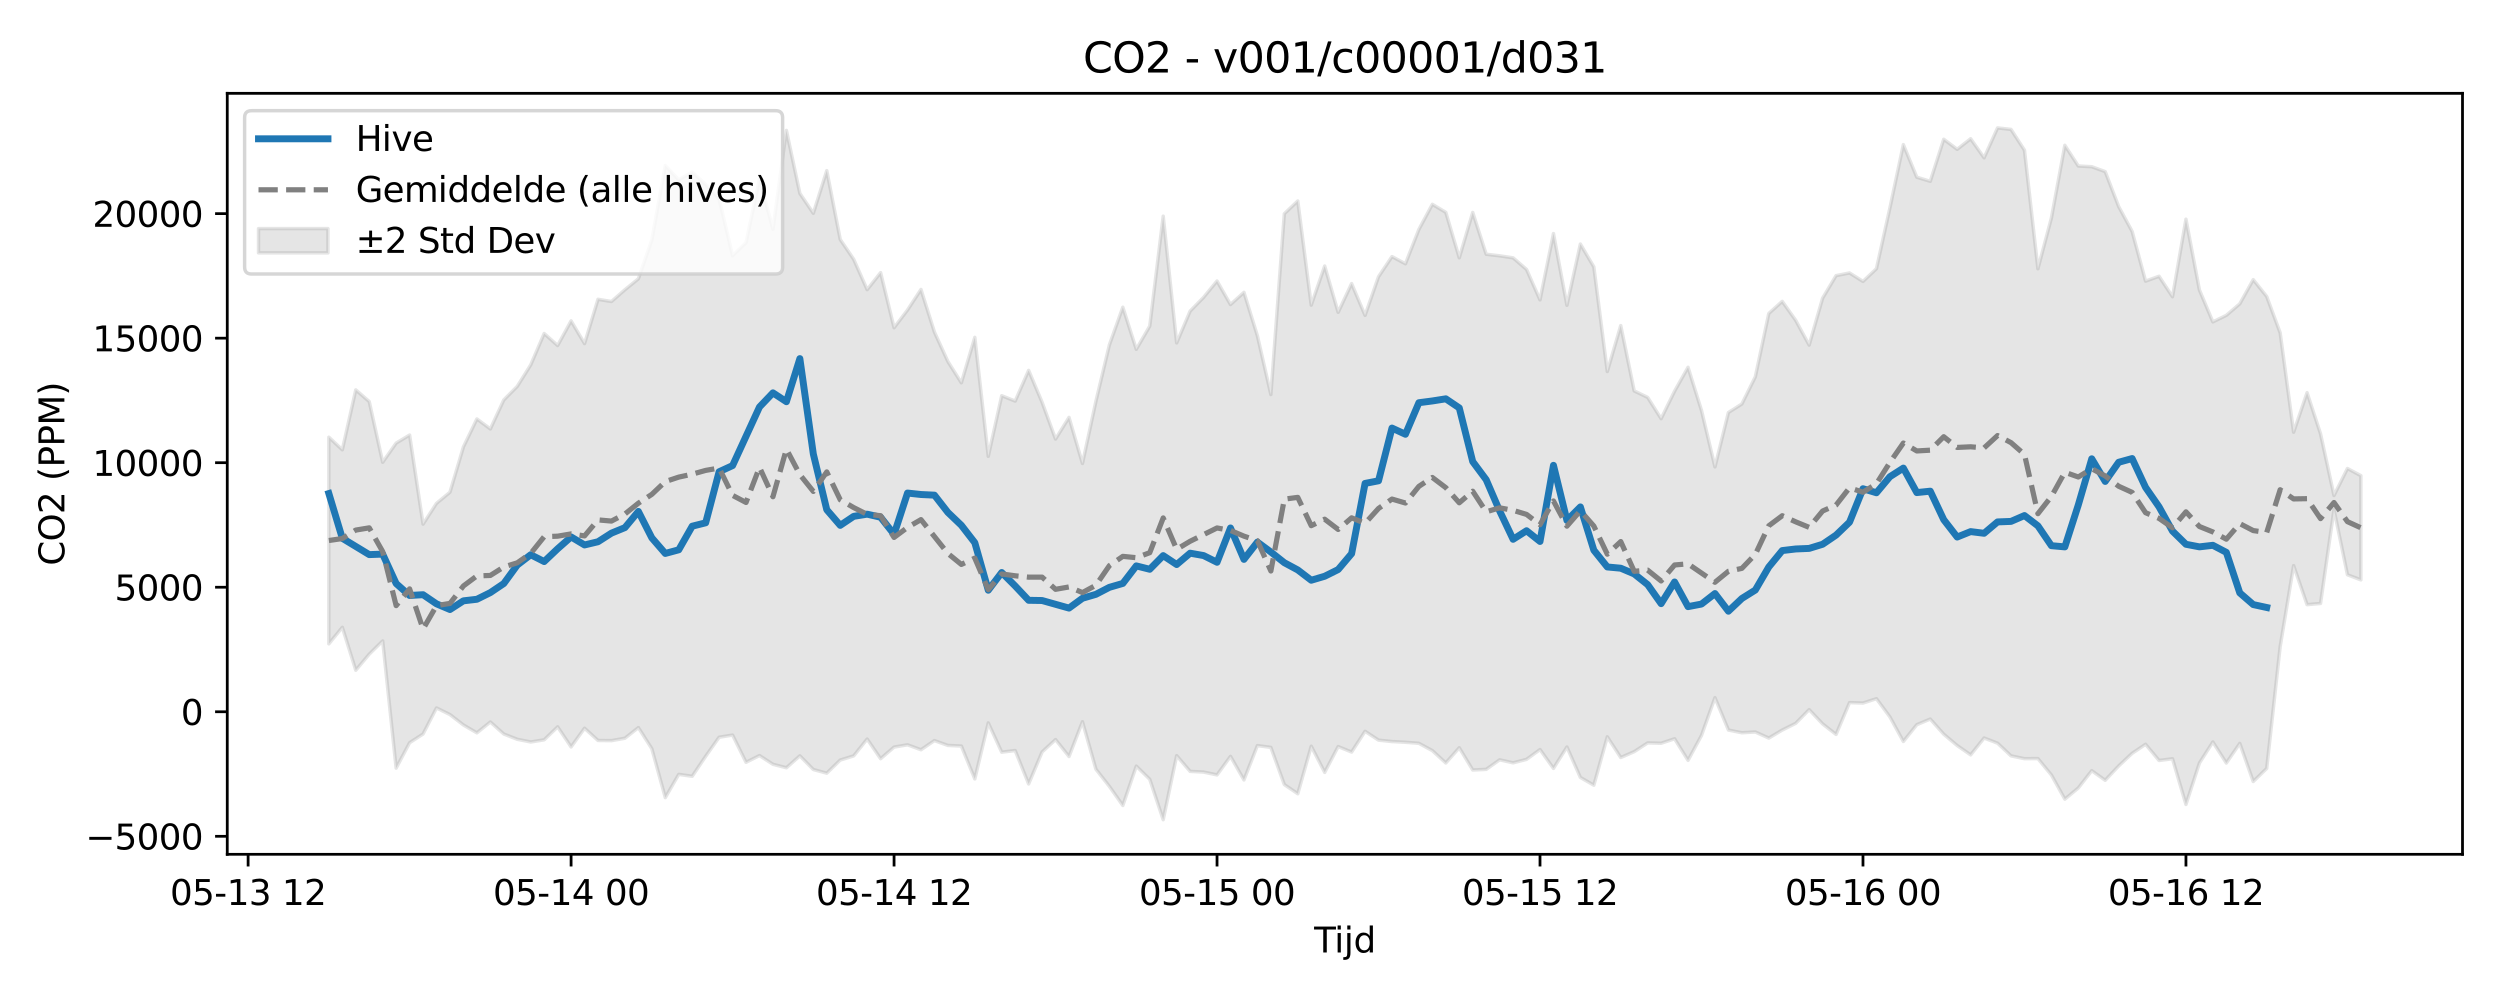 <?xml version="1.0" encoding="utf-8" standalone="no"?>
<!DOCTYPE svg PUBLIC "-//W3C//DTD SVG 1.1//EN"
  "http://www.w3.org/Graphics/SVG/1.1/DTD/svg11.dtd">
<svg xmlns:xlink="http://www.w3.org/1999/xlink" width="720pt" height="288pt" viewBox="0 0 720 288" xmlns="http://www.w3.org/2000/svg" version="1.1">
 <defs>
  <style type="text/css">*{stroke-linejoin: round; stroke-linecap: butt}</style>
 </defs>
 <g id="figure_1">
  <g id="patch_1">
   <path d="M 0 288 
L 720 288 
L 720 0 
L 0 0 
z
" style="fill: #ffffff"/>
  </g>
  <g id="axes_1">
   <g id="patch_2">
    <path d="M 65.45 246.04 
L 709.2 246.04 
L 709.2 26.88 
L 65.45 26.88 
z
" style="fill: #ffffff"/>
   </g>
   <g id="FillBetweenPolyCollection_1">
    <defs>
     <path id="m8aac2f86bb" d="M 94.711 -162.09 
L 94.711 -102.574 
L 98.587 -107.334 
L 102.463 -94.964 
L 106.338 -99.602 
L 110.214 -103.414 
L 114.09 -66.781 
L 117.965 -74.093 
L 121.841 -76.608 
L 125.717 -84.115 
L 129.592 -82.2 
L 133.468 -79.205 
L 137.344 -76.936 
L 141.219 -80.07 
L 145.095 -76.602 
L 148.971 -75.081 
L 152.847 -74.31 
L 156.722 -74.932 
L 160.598 -78.669 
L 164.474 -72.883 
L 168.349 -78.271 
L 172.225 -74.74 
L 176.101 -74.696 
L 179.976 -75.38 
L 183.852 -78.455 
L 187.728 -72.366 
L 191.603 -58.282 
L 195.479 -64.98 
L 199.355 -64.428 
L 203.23 -70.179 
L 207.106 -75.676 
L 210.982 -76.299 
L 214.857 -68.459 
L 218.733 -70.396 
L 222.609 -67.886 
L 226.484 -66.885 
L 230.36 -70.323 
L 234.236 -66.376 
L 238.111 -65.325 
L 241.987 -69.101 
L 245.863 -70.3 
L 249.738 -75.153 
L 253.614 -69.49 
L 257.49 -72.833 
L 261.365 -73.496 
L 265.241 -72.071 
L 269.117 -74.712 
L 272.993 -73.316 
L 276.868 -73.139 
L 280.744 -63.67 
L 284.62 -79.808 
L 288.495 -71.37 
L 292.371 -71.847 
L 296.247 -62.222 
L 300.122 -71.43 
L 303.998 -75.004 
L 307.874 -70.126 
L 311.749 -80.148 
L 315.625 -66.465 
L 319.501 -61.518 
L 323.376 -56.016 
L 327.252 -67.358 
L 331.128 -63.566 
L 335.003 -51.922 
L 338.879 -70.375 
L 342.755 -65.839 
L 346.63 -65.643 
L 350.506 -64.826 
L 354.382 -70.174 
L 358.257 -63.376 
L 362.133 -73.263 
L 366.009 -72.746 
L 369.884 -62.05 
L 373.76 -59.396 
L 377.636 -73.09 
L 381.511 -65.553 
L 385.387 -72.99 
L 389.263 -71.408 
L 393.139 -77.386 
L 397.014 -74.839 
L 400.89 -74.431 
L 404.766 -74.228 
L 408.641 -73.925 
L 412.517 -71.822 
L 416.393 -68.265 
L 420.268 -72.653 
L 424.144 -66.238 
L 428.02 -66.418 
L 431.895 -69.169 
L 435.771 -68.306 
L 439.647 -69.302 
L 443.522 -72.132 
L 447.398 -66.703 
L 451.274 -72.861 
L 455.149 -64.097 
L 459.025 -61.862 
L 462.901 -75.792 
L 466.776 -69.828 
L 470.652 -71.517 
L 474.528 -74.045 
L 478.403 -73.94 
L 482.279 -75.235 
L 486.155 -69.012 
L 490.03 -76.202 
L 493.906 -87.072 
L 497.782 -77.752 
L 501.657 -76.963 
L 505.533 -77.187 
L 509.409 -75.434 
L 513.285 -77.743 
L 517.16 -79.683 
L 521.036 -83.624 
L 524.912 -79.524 
L 528.787 -76.484 
L 532.663 -85.646 
L 536.539 -85.521 
L 540.414 -86.777 
L 544.29 -81.529 
L 548.166 -74.449 
L 552.041 -79.289 
L 555.917 -80.915 
L 559.793 -76.555 
L 563.668 -73.286 
L 567.544 -70.595 
L 571.42 -75.454 
L 575.295 -73.965 
L 579.171 -70.311 
L 583.047 -69.505 
L 586.922 -69.524 
L 590.798 -64.808 
L 594.674 -57.842 
L 598.549 -61.063 
L 602.425 -66.044 
L 606.301 -63.276 
L 610.176 -67.404 
L 614.052 -71.04 
L 617.928 -73.646 
L 621.803 -68.979 
L 625.679 -69.474 
L 629.555 -56.308 
L 633.431 -68.233 
L 637.306 -74.312 
L 641.182 -68.246 
L 645.058 -73.902 
L 648.933 -62.924 
L 652.809 -66.686 
L 656.685 -101.753 
L 660.56 -125.109 
L 664.436 -113.856 
L 668.312 -114.206 
L 672.187 -141.243 
L 676.063 -122.466 
L 679.939 -120.991 
L 679.939 -150.998 
L 679.939 -150.998 
L 676.063 -153.074 
L 672.187 -145.294 
L 668.312 -163.074 
L 664.436 -174.911 
L 660.56 -163.513 
L 656.685 -192.16 
L 652.809 -202.616 
L 648.933 -207.461 
L 645.058 -200.502 
L 641.182 -197.186 
L 637.306 -195.291 
L 633.431 -204.503 
L 629.555 -224.881 
L 625.679 -202.535 
L 621.803 -208.434 
L 617.928 -207.035 
L 614.052 -221.353 
L 610.176 -228.522 
L 606.301 -238.578 
L 602.425 -239.986 
L 598.549 -240.192 
L 594.674 -246.159 
L 590.798 -225.201 
L 586.922 -210.596 
L 583.047 -244.747 
L 579.171 -250.734 
L 575.295 -251.158 
L 571.42 -242.551 
L 567.544 -248.047 
L 563.668 -244.994 
L 559.793 -247.901 
L 555.917 -235.784 
L 552.041 -236.961 
L 548.166 -246.359 
L 544.29 -228.104 
L 540.414 -210.613 
L 536.539 -206.952 
L 532.663 -209.394 
L 528.787 -208.617 
L 524.912 -202.129 
L 521.036 -188.618 
L 517.16 -195.745 
L 513.285 -201.209 
L 509.409 -197.718 
L 505.533 -179.487 
L 501.657 -171.655 
L 497.782 -169.2 
L 493.906 -153.536 
L 490.03 -169.801 
L 486.155 -182.22 
L 482.279 -175.342 
L 478.403 -167.423 
L 474.528 -173.556 
L 470.652 -175.422 
L 466.776 -194.235 
L 462.901 -181.004 
L 459.025 -211.136 
L 455.149 -217.717 
L 451.274 -200.076 
L 447.398 -220.736 
L 443.522 -201.631 
L 439.647 -210.402 
L 435.771 -213.745 
L 431.895 -214.321 
L 428.02 -214.778 
L 424.144 -226.817 
L 420.268 -213.743 
L 416.393 -226.844 
L 412.517 -229.158 
L 408.641 -221.926 
L 404.766 -212.033 
L 400.89 -214.105 
L 397.014 -208.302 
L 393.139 -197.178 
L 389.263 -206.328 
L 385.387 -198.048 
L 381.511 -211.383 
L 377.636 -200.125 
L 373.76 -230.116 
L 369.884 -226.444 
L 366.009 -174.367 
L 362.133 -191.289 
L 358.257 -203.805 
L 354.382 -200.29 
L 350.506 -207.072 
L 346.63 -202.358 
L 342.755 -198.39 
L 338.879 -189.245 
L 335.003 -225.744 
L 331.128 -194.085 
L 327.252 -187.406 
L 323.376 -199.525 
L 319.501 -188.665 
L 315.625 -172.435 
L 311.749 -154.523 
L 307.874 -167.793 
L 303.998 -161.553 
L 300.122 -172.149 
L 296.247 -181.331 
L 292.371 -172.491 
L 288.495 -174.036 
L 284.62 -156.578 
L 280.744 -190.845 
L 276.868 -177.748 
L 272.993 -183.89 
L 269.117 -192.369 
L 265.241 -204.636 
L 261.365 -198.715 
L 257.49 -193.614 
L 253.614 -209.475 
L 249.738 -204.58 
L 245.863 -213.331 
L 241.987 -219.032 
L 238.111 -238.853 
L 234.236 -226.566 
L 230.36 -232.303 
L 226.484 -250.433 
L 222.609 -222.001 
L 218.733 -236.45 
L 214.857 -218.122 
L 210.982 -214.371 
L 207.106 -230.733 
L 203.23 -234.868 
L 199.355 -238.453 
L 195.479 -236.205 
L 191.603 -240.324 
L 187.728 -218.889 
L 183.852 -207.709 
L 179.976 -204.557 
L 176.101 -201.164 
L 172.225 -201.804 
L 168.349 -189.048 
L 164.474 -195.589 
L 160.598 -188.488 
L 156.722 -191.953 
L 152.847 -182.917 
L 148.971 -176.728 
L 145.095 -172.826 
L 141.219 -164.465 
L 137.344 -167.34 
L 133.468 -159.29 
L 129.592 -146.241 
L 125.717 -143.046 
L 121.841 -137.051 
L 117.965 -162.708 
L 114.09 -160.389 
L 110.214 -154.866 
L 106.338 -172.359 
L 102.463 -175.712 
L 98.587 -158.463 
L 94.711 -162.09 
z
" style="stroke: #808080; stroke-opacity: 0.2"/>
    </defs>
    <g clip-path="url(#pa43632b316)">
     <use xlink:href="#m8aac2f86bb" x="0" y="288" style="fill: #808080; fill-opacity: 0.2; stroke: #808080; stroke-opacity: 0.2"/>
    </g>
   </g>
   <g id="matplotlib.axis_1">
    <g id="xtick_1">
     <g id="line2d_1">
      <defs>
       <path id="m6507470a1f" d="M 0 0 
L 0 3.5 
" style="stroke: #000000; stroke-width: 0.8"/>
      </defs>
      <g>
       <use xlink:href="#m6507470a1f" x="71.457" y="246.04" style="stroke: #000000; stroke-width: 0.8"/>
      </g>
     </g>
     <g id="text_1">
      <!-- 05-13 12 -->
      <g transform="translate(48.977 260.638) scale(0.1 -0.1)">
       <defs>
        <path id="DejaVuSans-30" d="M 2034 4250 
Q 1547 4250 1301 3770 
Q 1056 3291 1056 2328 
Q 1056 1369 1301 889 
Q 1547 409 2034 409 
Q 2525 409 2770 889 
Q 3016 1369 3016 2328 
Q 3016 3291 2770 3770 
Q 2525 4250 2034 4250 
z
M 2034 4750 
Q 2819 4750 3233 4129 
Q 3647 3509 3647 2328 
Q 3647 1150 3233 529 
Q 2819 -91 2034 -91 
Q 1250 -91 836 529 
Q 422 1150 422 2328 
Q 422 3509 836 4129 
Q 1250 4750 2034 4750 
z
" transform="scale(0.016)"/>
        <path id="DejaVuSans-35" d="M 691 4666 
L 3169 4666 
L 3169 4134 
L 1269 4134 
L 1269 2991 
Q 1406 3038 1543 3061 
Q 1681 3084 1819 3084 
Q 2600 3084 3056 2656 
Q 3513 2228 3513 1497 
Q 3513 744 3044 326 
Q 2575 -91 1722 -91 
Q 1428 -91 1123 -41 
Q 819 9 494 109 
L 494 744 
Q 775 591 1075 516 
Q 1375 441 1709 441 
Q 2250 441 2565 725 
Q 2881 1009 2881 1497 
Q 2881 1984 2565 2268 
Q 2250 2553 1709 2553 
Q 1456 2553 1204 2497 
Q 953 2441 691 2322 
L 691 4666 
z
" transform="scale(0.016)"/>
        <path id="DejaVuSans-2d" d="M 313 2009 
L 1997 2009 
L 1997 1497 
L 313 1497 
L 313 2009 
z
" transform="scale(0.016)"/>
        <path id="DejaVuSans-31" d="M 794 531 
L 1825 531 
L 1825 4091 
L 703 3866 
L 703 4441 
L 1819 4666 
L 2450 4666 
L 2450 531 
L 3481 531 
L 3481 0 
L 794 0 
L 794 531 
z
" transform="scale(0.016)"/>
        <path id="DejaVuSans-33" d="M 2597 2516 
Q 3050 2419 3304 2112 
Q 3559 1806 3559 1356 
Q 3559 666 3084 287 
Q 2609 -91 1734 -91 
Q 1441 -91 1130 -33 
Q 819 25 488 141 
L 488 750 
Q 750 597 1062 519 
Q 1375 441 1716 441 
Q 2309 441 2620 675 
Q 2931 909 2931 1356 
Q 2931 1769 2642 2001 
Q 2353 2234 1838 2234 
L 1294 2234 
L 1294 2753 
L 1863 2753 
Q 2328 2753 2575 2939 
Q 2822 3125 2822 3475 
Q 2822 3834 2567 4026 
Q 2313 4219 1838 4219 
Q 1578 4219 1281 4162 
Q 984 4106 628 3988 
L 628 4550 
Q 988 4650 1302 4700 
Q 1616 4750 1894 4750 
Q 2613 4750 3031 4423 
Q 3450 4097 3450 3541 
Q 3450 3153 3228 2886 
Q 3006 2619 2597 2516 
z
" transform="scale(0.016)"/>
        <path id="DejaVuSans-20" transform="scale(0.016)"/>
        <path id="DejaVuSans-32" d="M 1228 531 
L 3431 531 
L 3431 0 
L 469 0 
L 469 531 
Q 828 903 1448 1529 
Q 2069 2156 2228 2338 
Q 2531 2678 2651 2914 
Q 2772 3150 2772 3378 
Q 2772 3750 2511 3984 
Q 2250 4219 1831 4219 
Q 1534 4219 1204 4116 
Q 875 4013 500 3803 
L 500 4441 
Q 881 4594 1212 4672 
Q 1544 4750 1819 4750 
Q 2544 4750 2975 4387 
Q 3406 4025 3406 3419 
Q 3406 3131 3298 2873 
Q 3191 2616 2906 2266 
Q 2828 2175 2409 1742 
Q 1991 1309 1228 531 
z
" transform="scale(0.016)"/>
       </defs>
       <use xlink:href="#DejaVuSans-30"/>
       <use xlink:href="#DejaVuSans-35" transform="translate(63.623 0)"/>
       <use xlink:href="#DejaVuSans-2d" transform="translate(127.246 0)"/>
       <use xlink:href="#DejaVuSans-31" transform="translate(163.33 0)"/>
       <use xlink:href="#DejaVuSans-33" transform="translate(226.953 0)"/>
       <use xlink:href="#DejaVuSans-20" transform="translate(290.576 0)"/>
       <use xlink:href="#DejaVuSans-31" transform="translate(322.363 0)"/>
       <use xlink:href="#DejaVuSans-32" transform="translate(385.986 0)"/>
      </g>
     </g>
    </g>
    <g id="xtick_2">
     <g id="line2d_2">
      <g>
       <use xlink:href="#m6507470a1f" x="164.474" y="246.04" style="stroke: #000000; stroke-width: 0.8"/>
      </g>
     </g>
     <g id="text_2">
      <!-- 05-14 00 -->
      <g transform="translate(141.993 260.638) scale(0.1 -0.1)">
       <defs>
        <path id="DejaVuSans-34" d="M 2419 4116 
L 825 1625 
L 2419 1625 
L 2419 4116 
z
M 2253 4666 
L 3047 4666 
L 3047 1625 
L 3713 1625 
L 3713 1100 
L 3047 1100 
L 3047 0 
L 2419 0 
L 2419 1100 
L 313 1100 
L 313 1709 
L 2253 4666 
z
" transform="scale(0.016)"/>
       </defs>
       <use xlink:href="#DejaVuSans-30"/>
       <use xlink:href="#DejaVuSans-35" transform="translate(63.623 0)"/>
       <use xlink:href="#DejaVuSans-2d" transform="translate(127.246 0)"/>
       <use xlink:href="#DejaVuSans-31" transform="translate(163.33 0)"/>
       <use xlink:href="#DejaVuSans-34" transform="translate(226.953 0)"/>
       <use xlink:href="#DejaVuSans-20" transform="translate(290.576 0)"/>
       <use xlink:href="#DejaVuSans-30" transform="translate(322.363 0)"/>
       <use xlink:href="#DejaVuSans-30" transform="translate(385.986 0)"/>
      </g>
     </g>
    </g>
    <g id="xtick_3">
     <g id="line2d_3">
      <g>
       <use xlink:href="#m6507470a1f" x="257.49" y="246.04" style="stroke: #000000; stroke-width: 0.8"/>
      </g>
     </g>
     <g id="text_3">
      <!-- 05-14 12 -->
      <g transform="translate(235.009 260.638) scale(0.1 -0.1)">
       <use xlink:href="#DejaVuSans-30"/>
       <use xlink:href="#DejaVuSans-35" transform="translate(63.623 0)"/>
       <use xlink:href="#DejaVuSans-2d" transform="translate(127.246 0)"/>
       <use xlink:href="#DejaVuSans-31" transform="translate(163.33 0)"/>
       <use xlink:href="#DejaVuSans-34" transform="translate(226.953 0)"/>
       <use xlink:href="#DejaVuSans-20" transform="translate(290.576 0)"/>
       <use xlink:href="#DejaVuSans-31" transform="translate(322.363 0)"/>
       <use xlink:href="#DejaVuSans-32" transform="translate(385.986 0)"/>
      </g>
     </g>
    </g>
    <g id="xtick_4">
     <g id="line2d_4">
      <g>
       <use xlink:href="#m6507470a1f" x="350.506" y="246.04" style="stroke: #000000; stroke-width: 0.8"/>
      </g>
     </g>
     <g id="text_4">
      <!-- 05-15 00 -->
      <g transform="translate(328.026 260.638) scale(0.1 -0.1)">
       <use xlink:href="#DejaVuSans-30"/>
       <use xlink:href="#DejaVuSans-35" transform="translate(63.623 0)"/>
       <use xlink:href="#DejaVuSans-2d" transform="translate(127.246 0)"/>
       <use xlink:href="#DejaVuSans-31" transform="translate(163.33 0)"/>
       <use xlink:href="#DejaVuSans-35" transform="translate(226.953 0)"/>
       <use xlink:href="#DejaVuSans-20" transform="translate(290.576 0)"/>
       <use xlink:href="#DejaVuSans-30" transform="translate(322.363 0)"/>
       <use xlink:href="#DejaVuSans-30" transform="translate(385.986 0)"/>
      </g>
     </g>
    </g>
    <g id="xtick_5">
     <g id="line2d_5">
      <g>
       <use xlink:href="#m6507470a1f" x="443.522" y="246.04" style="stroke: #000000; stroke-width: 0.8"/>
      </g>
     </g>
     <g id="text_5">
      <!-- 05-15 12 -->
      <g transform="translate(421.042 260.638) scale(0.1 -0.1)">
       <use xlink:href="#DejaVuSans-30"/>
       <use xlink:href="#DejaVuSans-35" transform="translate(63.623 0)"/>
       <use xlink:href="#DejaVuSans-2d" transform="translate(127.246 0)"/>
       <use xlink:href="#DejaVuSans-31" transform="translate(163.33 0)"/>
       <use xlink:href="#DejaVuSans-35" transform="translate(226.953 0)"/>
       <use xlink:href="#DejaVuSans-20" transform="translate(290.576 0)"/>
       <use xlink:href="#DejaVuSans-31" transform="translate(322.363 0)"/>
       <use xlink:href="#DejaVuSans-32" transform="translate(385.986 0)"/>
      </g>
     </g>
    </g>
    <g id="xtick_6">
     <g id="line2d_6">
      <g>
       <use xlink:href="#m6507470a1f" x="536.539" y="246.04" style="stroke: #000000; stroke-width: 0.8"/>
      </g>
     </g>
     <g id="text_6">
      <!-- 05-16 00 -->
      <g transform="translate(514.058 260.638) scale(0.1 -0.1)">
       <defs>
        <path id="DejaVuSans-36" d="M 2113 2584 
Q 1688 2584 1439 2293 
Q 1191 2003 1191 1497 
Q 1191 994 1439 701 
Q 1688 409 2113 409 
Q 2538 409 2786 701 
Q 3034 994 3034 1497 
Q 3034 2003 2786 2293 
Q 2538 2584 2113 2584 
z
M 3366 4563 
L 3366 3988 
Q 3128 4100 2886 4159 
Q 2644 4219 2406 4219 
Q 1781 4219 1451 3797 
Q 1122 3375 1075 2522 
Q 1259 2794 1537 2939 
Q 1816 3084 2150 3084 
Q 2853 3084 3261 2657 
Q 3669 2231 3669 1497 
Q 3669 778 3244 343 
Q 2819 -91 2113 -91 
Q 1303 -91 875 529 
Q 447 1150 447 2328 
Q 447 3434 972 4092 
Q 1497 4750 2381 4750 
Q 2619 4750 2861 4703 
Q 3103 4656 3366 4563 
z
" transform="scale(0.016)"/>
       </defs>
       <use xlink:href="#DejaVuSans-30"/>
       <use xlink:href="#DejaVuSans-35" transform="translate(63.623 0)"/>
       <use xlink:href="#DejaVuSans-2d" transform="translate(127.246 0)"/>
       <use xlink:href="#DejaVuSans-31" transform="translate(163.33 0)"/>
       <use xlink:href="#DejaVuSans-36" transform="translate(226.953 0)"/>
       <use xlink:href="#DejaVuSans-20" transform="translate(290.576 0)"/>
       <use xlink:href="#DejaVuSans-30" transform="translate(322.363 0)"/>
       <use xlink:href="#DejaVuSans-30" transform="translate(385.986 0)"/>
      </g>
     </g>
    </g>
    <g id="xtick_7">
     <g id="line2d_7">
      <g>
       <use xlink:href="#m6507470a1f" x="629.555" y="246.04" style="stroke: #000000; stroke-width: 0.8"/>
      </g>
     </g>
     <g id="text_7">
      <!-- 05-16 12 -->
      <g transform="translate(607.074 260.638) scale(0.1 -0.1)">
       <use xlink:href="#DejaVuSans-30"/>
       <use xlink:href="#DejaVuSans-35" transform="translate(63.623 0)"/>
       <use xlink:href="#DejaVuSans-2d" transform="translate(127.246 0)"/>
       <use xlink:href="#DejaVuSans-31" transform="translate(163.33 0)"/>
       <use xlink:href="#DejaVuSans-36" transform="translate(226.953 0)"/>
       <use xlink:href="#DejaVuSans-20" transform="translate(290.576 0)"/>
       <use xlink:href="#DejaVuSans-31" transform="translate(322.363 0)"/>
       <use xlink:href="#DejaVuSans-32" transform="translate(385.986 0)"/>
      </g>
     </g>
    </g>
    <g id="text_8">
     <!-- Tijd -->
     <g transform="translate(378.475 274.317) scale(0.1 -0.1)">
      <defs>
       <path id="DejaVuSans-54" d="M -19 4666 
L 3928 4666 
L 3928 4134 
L 2272 4134 
L 2272 0 
L 1638 0 
L 1638 4134 
L -19 4134 
L -19 4666 
z
" transform="scale(0.016)"/>
       <path id="DejaVuSans-69" d="M 603 3500 
L 1178 3500 
L 1178 0 
L 603 0 
L 603 3500 
z
M 603 4863 
L 1178 4863 
L 1178 4134 
L 603 4134 
L 603 4863 
z
" transform="scale(0.016)"/>
       <path id="DejaVuSans-6a" d="M 603 3500 
L 1178 3500 
L 1178 -63 
Q 1178 -731 923 -1031 
Q 669 -1331 103 -1331 
L -116 -1331 
L -116 -844 
L 38 -844 
Q 366 -844 484 -692 
Q 603 -541 603 -63 
L 603 3500 
z
M 603 4863 
L 1178 4863 
L 1178 4134 
L 603 4134 
L 603 4863 
z
" transform="scale(0.016)"/>
       <path id="DejaVuSans-64" d="M 2906 2969 
L 2906 4863 
L 3481 4863 
L 3481 0 
L 2906 0 
L 2906 525 
Q 2725 213 2448 61 
Q 2172 -91 1784 -91 
Q 1150 -91 751 415 
Q 353 922 353 1747 
Q 353 2572 751 3078 
Q 1150 3584 1784 3584 
Q 2172 3584 2448 3432 
Q 2725 3281 2906 2969 
z
M 947 1747 
Q 947 1113 1208 752 
Q 1469 391 1925 391 
Q 2381 391 2643 752 
Q 2906 1113 2906 1747 
Q 2906 2381 2643 2742 
Q 2381 3103 1925 3103 
Q 1469 3103 1208 2742 
Q 947 2381 947 1747 
z
" transform="scale(0.016)"/>
      </defs>
      <use xlink:href="#DejaVuSans-54"/>
      <use xlink:href="#DejaVuSans-69" transform="translate(57.959 0)"/>
      <use xlink:href="#DejaVuSans-6a" transform="translate(85.742 0)"/>
      <use xlink:href="#DejaVuSans-64" transform="translate(113.525 0)"/>
     </g>
    </g>
   </g>
   <g id="matplotlib.axis_2">
    <g id="ytick_1">
     <g id="line2d_8">
      <defs>
       <path id="m711f22e65f" d="M 0 0 
L -3.5 0 
" style="stroke: #000000; stroke-width: 0.8"/>
      </defs>
      <g>
       <use xlink:href="#m711f22e65f" x="65.45" y="240.855" style="stroke: #000000; stroke-width: 0.8"/>
      </g>
     </g>
     <g id="text_9">
      <!-- −5000 -->
      <g transform="translate(24.62 244.654) scale(0.1 -0.1)">
       <defs>
        <path id="DejaVuSans-2212" d="M 678 2272 
L 4684 2272 
L 4684 1741 
L 678 1741 
L 678 2272 
z
" transform="scale(0.016)"/>
       </defs>
       <use xlink:href="#DejaVuSans-2212"/>
       <use xlink:href="#DejaVuSans-35" transform="translate(83.789 0)"/>
       <use xlink:href="#DejaVuSans-30" transform="translate(147.412 0)"/>
       <use xlink:href="#DejaVuSans-30" transform="translate(211.035 0)"/>
       <use xlink:href="#DejaVuSans-30" transform="translate(274.658 0)"/>
      </g>
     </g>
    </g>
    <g id="ytick_2">
     <g id="line2d_9">
      <g>
       <use xlink:href="#m711f22e65f" x="65.45" y="204.989" style="stroke: #000000; stroke-width: 0.8"/>
      </g>
     </g>
     <g id="text_10">
      <!-- 0 -->
      <g transform="translate(52.087 208.788) scale(0.1 -0.1)">
       <use xlink:href="#DejaVuSans-30"/>
      </g>
     </g>
    </g>
    <g id="ytick_3">
     <g id="line2d_10">
      <g>
       <use xlink:href="#m711f22e65f" x="65.45" y="169.124" style="stroke: #000000; stroke-width: 0.8"/>
      </g>
     </g>
     <g id="text_11">
      <!-- 5000 -->
      <g transform="translate(33 172.923) scale(0.1 -0.1)">
       <use xlink:href="#DejaVuSans-35"/>
       <use xlink:href="#DejaVuSans-30" transform="translate(63.623 0)"/>
       <use xlink:href="#DejaVuSans-30" transform="translate(127.246 0)"/>
       <use xlink:href="#DejaVuSans-30" transform="translate(190.869 0)"/>
      </g>
     </g>
    </g>
    <g id="ytick_4">
     <g id="line2d_11">
      <g>
       <use xlink:href="#m711f22e65f" x="65.45" y="133.259" style="stroke: #000000; stroke-width: 0.8"/>
      </g>
     </g>
     <g id="text_12">
      <!-- 10000 -->
      <g transform="translate(26.637 137.058) scale(0.1 -0.1)">
       <use xlink:href="#DejaVuSans-31"/>
       <use xlink:href="#DejaVuSans-30" transform="translate(63.623 0)"/>
       <use xlink:href="#DejaVuSans-30" transform="translate(127.246 0)"/>
       <use xlink:href="#DejaVuSans-30" transform="translate(190.869 0)"/>
       <use xlink:href="#DejaVuSans-30" transform="translate(254.492 0)"/>
      </g>
     </g>
    </g>
    <g id="ytick_5">
     <g id="line2d_12">
      <g>
       <use xlink:href="#m711f22e65f" x="65.45" y="97.393" style="stroke: #000000; stroke-width: 0.8"/>
      </g>
     </g>
     <g id="text_13">
      <!-- 15000 -->
      <g transform="translate(26.637 101.192) scale(0.1 -0.1)">
       <use xlink:href="#DejaVuSans-31"/>
       <use xlink:href="#DejaVuSans-35" transform="translate(63.623 0)"/>
       <use xlink:href="#DejaVuSans-30" transform="translate(127.246 0)"/>
       <use xlink:href="#DejaVuSans-30" transform="translate(190.869 0)"/>
       <use xlink:href="#DejaVuSans-30" transform="translate(254.492 0)"/>
      </g>
     </g>
    </g>
    <g id="ytick_6">
     <g id="line2d_13">
      <g>
       <use xlink:href="#m711f22e65f" x="65.45" y="61.528" style="stroke: #000000; stroke-width: 0.8"/>
      </g>
     </g>
     <g id="text_14">
      <!-- 20000 -->
      <g transform="translate(26.637 65.327) scale(0.1 -0.1)">
       <use xlink:href="#DejaVuSans-32"/>
       <use xlink:href="#DejaVuSans-30" transform="translate(63.623 0)"/>
       <use xlink:href="#DejaVuSans-30" transform="translate(127.246 0)"/>
       <use xlink:href="#DejaVuSans-30" transform="translate(190.869 0)"/>
       <use xlink:href="#DejaVuSans-30" transform="translate(254.492 0)"/>
      </g>
     </g>
    </g>
    <g id="text_15">
     <!-- CO2 (PPM) -->
     <g transform="translate(18.541 162.903) rotate(-90) scale(0.1 -0.1)">
      <defs>
       <path id="DejaVuSans-43" d="M 4122 4306 
L 4122 3641 
Q 3803 3938 3442 4084 
Q 3081 4231 2675 4231 
Q 1875 4231 1450 3742 
Q 1025 3253 1025 2328 
Q 1025 1406 1450 917 
Q 1875 428 2675 428 
Q 3081 428 3442 575 
Q 3803 722 4122 1019 
L 4122 359 
Q 3791 134 3420 21 
Q 3050 -91 2638 -91 
Q 1578 -91 968 557 
Q 359 1206 359 2328 
Q 359 3453 968 4101 
Q 1578 4750 2638 4750 
Q 3056 4750 3426 4639 
Q 3797 4528 4122 4306 
z
" transform="scale(0.016)"/>
       <path id="DejaVuSans-4f" d="M 2522 4238 
Q 1834 4238 1429 3725 
Q 1025 3213 1025 2328 
Q 1025 1447 1429 934 
Q 1834 422 2522 422 
Q 3209 422 3611 934 
Q 4013 1447 4013 2328 
Q 4013 3213 3611 3725 
Q 3209 4238 2522 4238 
z
M 2522 4750 
Q 3503 4750 4090 4092 
Q 4678 3434 4678 2328 
Q 4678 1225 4090 567 
Q 3503 -91 2522 -91 
Q 1538 -91 948 565 
Q 359 1222 359 2328 
Q 359 3434 948 4092 
Q 1538 4750 2522 4750 
z
" transform="scale(0.016)"/>
       <path id="DejaVuSans-28" d="M 1984 4856 
Q 1566 4138 1362 3434 
Q 1159 2731 1159 2009 
Q 1159 1288 1364 580 
Q 1569 -128 1984 -844 
L 1484 -844 
Q 1016 -109 783 600 
Q 550 1309 550 2009 
Q 550 2706 781 3412 
Q 1013 4119 1484 4856 
L 1984 4856 
z
" transform="scale(0.016)"/>
       <path id="DejaVuSans-50" d="M 1259 4147 
L 1259 2394 
L 2053 2394 
Q 2494 2394 2734 2622 
Q 2975 2850 2975 3272 
Q 2975 3691 2734 3919 
Q 2494 4147 2053 4147 
L 1259 4147 
z
M 628 4666 
L 2053 4666 
Q 2838 4666 3239 4311 
Q 3641 3956 3641 3272 
Q 3641 2581 3239 2228 
Q 2838 1875 2053 1875 
L 1259 1875 
L 1259 0 
L 628 0 
L 628 4666 
z
" transform="scale(0.016)"/>
       <path id="DejaVuSans-4d" d="M 628 4666 
L 1569 4666 
L 2759 1491 
L 3956 4666 
L 4897 4666 
L 4897 0 
L 4281 0 
L 4281 4097 
L 3078 897 
L 2444 897 
L 1241 4097 
L 1241 0 
L 628 0 
L 628 4666 
z
" transform="scale(0.016)"/>
       <path id="DejaVuSans-29" d="M 513 4856 
L 1013 4856 
Q 1481 4119 1714 3412 
Q 1947 2706 1947 2009 
Q 1947 1309 1714 600 
Q 1481 -109 1013 -844 
L 513 -844 
Q 928 -128 1133 580 
Q 1338 1288 1338 2009 
Q 1338 2731 1133 3434 
Q 928 4138 513 4856 
z
" transform="scale(0.016)"/>
      </defs>
      <use xlink:href="#DejaVuSans-43"/>
      <use xlink:href="#DejaVuSans-4f" transform="translate(69.824 0)"/>
      <use xlink:href="#DejaVuSans-32" transform="translate(148.535 0)"/>
      <use xlink:href="#DejaVuSans-20" transform="translate(212.158 0)"/>
      <use xlink:href="#DejaVuSans-28" transform="translate(243.945 0)"/>
      <use xlink:href="#DejaVuSans-50" transform="translate(282.959 0)"/>
      <use xlink:href="#DejaVuSans-50" transform="translate(343.262 0)"/>
      <use xlink:href="#DejaVuSans-4d" transform="translate(403.564 0)"/>
      <use xlink:href="#DejaVuSans-29" transform="translate(489.844 0)"/>
     </g>
    </g>
   </g>
   <g id="line2d_14">
    <path d="M 94.711 142.142 
L 98.587 155.024 
L 106.338 159.727 
L 110.214 159.587 
L 114.09 168.057 
L 117.965 171.498 
L 121.841 171.273 
L 125.717 173.908 
L 129.592 175.544 
L 133.468 173.038 
L 137.344 172.591 
L 141.219 170.668 
L 145.095 168.055 
L 148.971 162.737 
L 152.847 159.763 
L 156.722 161.728 
L 160.598 158.049 
L 164.474 154.634 
L 168.349 156.946 
L 172.225 156.023 
L 176.101 153.542 
L 179.976 151.954 
L 183.852 147.296 
L 187.728 154.912 
L 191.603 159.392 
L 195.479 158.343 
L 199.355 151.547 
L 203.23 150.572 
L 207.106 135.87 
L 210.982 134.086 
L 218.733 117.212 
L 222.609 113.143 
L 226.484 115.692 
L 230.36 103.285 
L 234.236 130.75 
L 238.111 146.811 
L 241.987 151.306 
L 245.863 148.707 
L 249.738 148.082 
L 253.614 148.965 
L 257.49 153.872 
L 261.365 141.998 
L 265.241 142.419 
L 269.117 142.603 
L 272.993 147.574 
L 276.868 151.282 
L 280.744 156.291 
L 284.62 169.98 
L 288.495 164.887 
L 292.371 168.765 
L 296.247 172.885 
L 300.122 172.95 
L 307.874 175.13 
L 311.749 172.302 
L 315.625 171.166 
L 319.501 169.155 
L 323.376 168.026 
L 327.252 162.977 
L 331.128 163.95 
L 335.003 160.019 
L 338.879 162.587 
L 342.755 159.316 
L 346.63 160.002 
L 350.506 161.936 
L 354.382 152.057 
L 358.257 161.097 
L 362.133 156.124 
L 366.009 158.981 
L 369.884 162.056 
L 373.76 164.143 
L 377.636 167.108 
L 381.511 165.961 
L 385.387 164.033 
L 389.263 159.45 
L 393.139 139.224 
L 397.014 138.473 
L 400.89 123.286 
L 404.766 125.069 
L 408.641 115.981 
L 412.517 115.476 
L 416.393 114.86 
L 420.268 117.475 
L 424.144 132.941 
L 428.02 138.155 
L 431.895 147.148 
L 435.771 155.318 
L 439.647 152.853 
L 443.522 155.937 
L 447.398 134.019 
L 451.274 149.869 
L 455.149 145.998 
L 459.025 158.458 
L 462.901 163.285 
L 466.776 163.644 
L 470.652 165.286 
L 474.528 168.374 
L 478.403 173.849 
L 482.279 167.613 
L 486.155 174.712 
L 490.03 173.97 
L 493.906 170.946 
L 497.782 176.027 
L 501.657 172.361 
L 505.533 169.932 
L 509.409 163.295 
L 513.285 158.565 
L 517.16 158.104 
L 521.036 157.941 
L 524.912 156.75 
L 528.787 154.111 
L 532.663 150.388 
L 536.539 140.754 
L 540.414 141.919 
L 544.29 137.292 
L 548.166 134.813 
L 552.041 141.864 
L 555.917 141.457 
L 559.793 149.671 
L 563.668 154.668 
L 567.544 153.103 
L 571.42 153.585 
L 575.295 150.314 
L 579.171 150.163 
L 583.047 148.48 
L 586.922 151.447 
L 590.798 157.156 
L 594.674 157.503 
L 598.549 145.428 
L 602.425 132.137 
L 606.301 138.65 
L 610.176 133.137 
L 614.052 132.061 
L 617.928 140.372 
L 621.803 145.967 
L 625.679 152.958 
L 629.555 156.753 
L 633.431 157.496 
L 637.306 157.047 
L 641.182 159.077 
L 645.058 170.755 
L 648.933 174.119 
L 652.809 174.96 
L 652.809 174.96 
" clip-path="url(#pa43632b316)" style="fill: none; stroke: #1f77b4; stroke-width: 2; stroke-linecap: square"/>
   </g>
   <g id="line2d_15">
    <path d="M 94.711 155.668 
L 98.587 155.101 
L 102.463 152.662 
L 106.338 152.02 
L 110.214 158.86 
L 114.09 174.415 
L 117.965 169.599 
L 121.841 181.17 
L 125.717 174.419 
L 129.592 173.779 
L 133.468 168.752 
L 137.344 165.862 
L 141.219 165.732 
L 145.095 163.286 
L 148.971 162.095 
L 152.847 159.387 
L 156.722 154.557 
L 160.598 154.421 
L 164.474 153.764 
L 168.349 154.341 
L 172.225 149.728 
L 176.101 150.07 
L 179.976 148.031 
L 183.852 144.918 
L 187.728 142.372 
L 191.603 138.697 
L 195.479 137.408 
L 199.355 136.56 
L 203.23 135.476 
L 207.106 134.796 
L 210.982 142.665 
L 214.857 144.71 
L 218.733 134.577 
L 222.609 143.056 
L 226.484 129.341 
L 230.36 136.687 
L 234.236 141.529 
L 238.111 135.911 
L 241.987 143.934 
L 245.863 146.184 
L 249.738 148.134 
L 253.614 148.518 
L 257.49 154.777 
L 261.365 151.894 
L 265.241 149.646 
L 272.993 159.397 
L 276.868 162.557 
L 280.744 160.742 
L 284.62 169.807 
L 288.495 165.297 
L 292.371 165.831 
L 296.247 166.223 
L 300.122 166.211 
L 303.998 169.722 
L 307.874 169.04 
L 311.749 170.665 
L 315.625 168.55 
L 319.501 162.908 
L 323.376 160.23 
L 327.252 160.618 
L 331.128 159.174 
L 335.003 149.167 
L 338.879 158.19 
L 342.755 155.886 
L 350.506 152.051 
L 354.382 152.768 
L 358.257 154.41 
L 362.133 155.724 
L 366.009 164.443 
L 369.884 143.753 
L 373.76 143.244 
L 377.636 151.393 
L 381.511 149.532 
L 385.387 152.481 
L 389.263 149.132 
L 393.139 150.718 
L 397.014 146.43 
L 400.89 143.732 
L 404.766 144.87 
L 408.641 140.074 
L 412.517 137.51 
L 416.393 140.446 
L 420.268 144.802 
L 424.144 141.472 
L 428.02 147.402 
L 431.895 146.255 
L 435.771 146.974 
L 439.647 148.148 
L 443.522 151.118 
L 447.398 144.281 
L 451.274 151.532 
L 455.149 147.093 
L 459.025 151.501 
L 462.901 159.602 
L 466.776 155.969 
L 470.652 164.531 
L 474.528 164.2 
L 478.403 167.318 
L 482.279 162.712 
L 486.155 162.384 
L 493.906 167.696 
L 497.782 164.524 
L 501.657 163.691 
L 505.533 159.663 
L 509.409 151.424 
L 513.285 148.524 
L 517.16 150.286 
L 521.036 151.879 
L 524.912 147.174 
L 528.787 145.45 
L 532.663 140.48 
L 536.539 141.764 
L 540.414 139.305 
L 544.29 133.184 
L 548.166 127.596 
L 552.041 129.875 
L 555.917 129.65 
L 559.793 125.772 
L 563.668 128.86 
L 567.544 128.679 
L 571.42 128.998 
L 575.295 125.439 
L 579.171 127.477 
L 583.047 130.874 
L 586.922 147.94 
L 590.798 142.995 
L 594.674 135.999 
L 598.549 137.372 
L 602.425 134.985 
L 606.301 137.073 
L 610.176 140.037 
L 614.052 141.803 
L 617.928 147.66 
L 621.803 149.294 
L 625.679 151.995 
L 629.555 147.406 
L 633.431 151.632 
L 637.306 153.199 
L 641.182 155.284 
L 645.058 150.798 
L 648.933 152.808 
L 652.809 153.349 
L 656.685 141.044 
L 660.56 143.689 
L 664.436 143.616 
L 668.312 149.36 
L 672.187 144.732 
L 676.063 150.23 
L 679.939 152.005 
L 679.939 152.005 
" clip-path="url(#pa43632b316)" style="fill: none; stroke-dasharray: 5.55,2.4; stroke-dashoffset: 0; stroke: #808080; stroke-width: 1.5"/>
   </g>
   <g id="patch_3">
    <path d="M 65.45 246.04 
L 65.45 26.88 
" style="fill: none; stroke: #000000; stroke-width: 0.8; stroke-linejoin: miter; stroke-linecap: square"/>
   </g>
   <g id="patch_4">
    <path d="M 709.2 246.04 
L 709.2 26.88 
" style="fill: none; stroke: #000000; stroke-width: 0.8; stroke-linejoin: miter; stroke-linecap: square"/>
   </g>
   <g id="patch_5">
    <path d="M 65.45 246.04 
L 709.2 246.04 
" style="fill: none; stroke: #000000; stroke-width: 0.8; stroke-linejoin: miter; stroke-linecap: square"/>
   </g>
   <g id="patch_6">
    <path d="M 65.45 26.88 
L 709.2 26.88 
" style="fill: none; stroke: #000000; stroke-width: 0.8; stroke-linejoin: miter; stroke-linecap: square"/>
   </g>
   <g id="text_16">
    <!-- CO2 - v001/c00001/d031 -->
    <g transform="translate(311.922 20.88) scale(0.12 -0.12)">
     <defs>
      <path id="DejaVuSans-76" d="M 191 3500 
L 800 3500 
L 1894 563 
L 2988 3500 
L 3597 3500 
L 2284 0 
L 1503 0 
L 191 3500 
z
" transform="scale(0.016)"/>
      <path id="DejaVuSans-2f" d="M 1625 4666 
L 2156 4666 
L 531 -594 
L 0 -594 
L 1625 4666 
z
" transform="scale(0.016)"/>
      <path id="DejaVuSans-63" d="M 3122 3366 
L 3122 2828 
Q 2878 2963 2633 3030 
Q 2388 3097 2138 3097 
Q 1578 3097 1268 2742 
Q 959 2388 959 1747 
Q 959 1106 1268 751 
Q 1578 397 2138 397 
Q 2388 397 2633 464 
Q 2878 531 3122 666 
L 3122 134 
Q 2881 22 2623 -34 
Q 2366 -91 2075 -91 
Q 1284 -91 818 406 
Q 353 903 353 1747 
Q 353 2603 823 3093 
Q 1294 3584 2113 3584 
Q 2378 3584 2631 3529 
Q 2884 3475 3122 3366 
z
" transform="scale(0.016)"/>
     </defs>
     <use xlink:href="#DejaVuSans-43"/>
     <use xlink:href="#DejaVuSans-4f" transform="translate(69.824 0)"/>
     <use xlink:href="#DejaVuSans-32" transform="translate(148.535 0)"/>
     <use xlink:href="#DejaVuSans-20" transform="translate(212.158 0)"/>
     <use xlink:href="#DejaVuSans-2d" transform="translate(243.945 0)"/>
     <use xlink:href="#DejaVuSans-20" transform="translate(280.029 0)"/>
     <use xlink:href="#DejaVuSans-76" transform="translate(311.816 0)"/>
     <use xlink:href="#DejaVuSans-30" transform="translate(370.996 0)"/>
     <use xlink:href="#DejaVuSans-30" transform="translate(434.619 0)"/>
     <use xlink:href="#DejaVuSans-31" transform="translate(498.242 0)"/>
     <use xlink:href="#DejaVuSans-2f" transform="translate(561.865 0)"/>
     <use xlink:href="#DejaVuSans-63" transform="translate(595.557 0)"/>
     <use xlink:href="#DejaVuSans-30" transform="translate(650.537 0)"/>
     <use xlink:href="#DejaVuSans-30" transform="translate(714.16 0)"/>
     <use xlink:href="#DejaVuSans-30" transform="translate(777.783 0)"/>
     <use xlink:href="#DejaVuSans-30" transform="translate(841.406 0)"/>
     <use xlink:href="#DejaVuSans-31" transform="translate(905.029 0)"/>
     <use xlink:href="#DejaVuSans-2f" transform="translate(968.652 0)"/>
     <use xlink:href="#DejaVuSans-64" transform="translate(1002.344 0)"/>
     <use xlink:href="#DejaVuSans-30" transform="translate(1065.82 0)"/>
     <use xlink:href="#DejaVuSans-33" transform="translate(1129.443 0)"/>
     <use xlink:href="#DejaVuSans-31" transform="translate(1193.066 0)"/>
    </g>
   </g>
   <g id="legend_1">
    <g id="patch_7">
     <path d="M 72.45 78.914 
L 223.394 78.914 
Q 225.394 78.914 225.394 76.914 
L 225.394 33.88 
Q 225.394 31.88 223.394 31.88 
L 72.45 31.88 
Q 70.45 31.88 70.45 33.88 
L 70.45 76.914 
Q 70.45 78.914 72.45 78.914 
z
" style="fill: #ffffff; opacity: 0.8; stroke: #cccccc; stroke-linejoin: miter"/>
    </g>
    <g id="line2d_16">
     <path d="M 74.45 39.978 
L 84.45 39.978 
L 94.45 39.978 
" style="fill: none; stroke: #1f77b4; stroke-width: 2; stroke-linecap: square"/>
    </g>
    <g id="text_17">
     <!-- Hive -->
     <g transform="translate(102.45 43.478) scale(0.1 -0.1)">
      <defs>
       <path id="DejaVuSans-48" d="M 628 4666 
L 1259 4666 
L 1259 2753 
L 3553 2753 
L 3553 4666 
L 4184 4666 
L 4184 0 
L 3553 0 
L 3553 2222 
L 1259 2222 
L 1259 0 
L 628 0 
L 628 4666 
z
" transform="scale(0.016)"/>
       <path id="DejaVuSans-65" d="M 3597 1894 
L 3597 1613 
L 953 1613 
Q 991 1019 1311 708 
Q 1631 397 2203 397 
Q 2534 397 2845 478 
Q 3156 559 3463 722 
L 3463 178 
Q 3153 47 2828 -22 
Q 2503 -91 2169 -91 
Q 1331 -91 842 396 
Q 353 884 353 1716 
Q 353 2575 817 3079 
Q 1281 3584 2069 3584 
Q 2775 3584 3186 3129 
Q 3597 2675 3597 1894 
z
M 3022 2063 
Q 3016 2534 2758 2815 
Q 2500 3097 2075 3097 
Q 1594 3097 1305 2825 
Q 1016 2553 972 2059 
L 3022 2063 
z
" transform="scale(0.016)"/>
      </defs>
      <use xlink:href="#DejaVuSans-48"/>
      <use xlink:href="#DejaVuSans-69" transform="translate(75.195 0)"/>
      <use xlink:href="#DejaVuSans-76" transform="translate(102.979 0)"/>
      <use xlink:href="#DejaVuSans-65" transform="translate(162.158 0)"/>
     </g>
    </g>
    <g id="line2d_17">
     <path d="M 74.45 54.657 
L 84.45 54.657 
L 94.45 54.657 
" style="fill: none; stroke-dasharray: 5.55,2.4; stroke-dashoffset: 0; stroke: #808080; stroke-width: 1.5"/>
    </g>
    <g id="text_18">
     <!-- Gemiddelde (alle hives) -->
     <g transform="translate(102.45 58.157) scale(0.1 -0.1)">
      <defs>
       <path id="DejaVuSans-47" d="M 3809 666 
L 3809 1919 
L 2778 1919 
L 2778 2438 
L 4434 2438 
L 4434 434 
Q 4069 175 3628 42 
Q 3188 -91 2688 -91 
Q 1594 -91 976 548 
Q 359 1188 359 2328 
Q 359 3472 976 4111 
Q 1594 4750 2688 4750 
Q 3144 4750 3555 4637 
Q 3966 4525 4313 4306 
L 4313 3634 
Q 3963 3931 3569 4081 
Q 3175 4231 2741 4231 
Q 1884 4231 1454 3753 
Q 1025 3275 1025 2328 
Q 1025 1384 1454 906 
Q 1884 428 2741 428 
Q 3075 428 3337 486 
Q 3600 544 3809 666 
z
" transform="scale(0.016)"/>
       <path id="DejaVuSans-6d" d="M 3328 2828 
Q 3544 3216 3844 3400 
Q 4144 3584 4550 3584 
Q 5097 3584 5394 3201 
Q 5691 2819 5691 2113 
L 5691 0 
L 5113 0 
L 5113 2094 
Q 5113 2597 4934 2840 
Q 4756 3084 4391 3084 
Q 3944 3084 3684 2787 
Q 3425 2491 3425 1978 
L 3425 0 
L 2847 0 
L 2847 2094 
Q 2847 2600 2669 2842 
Q 2491 3084 2119 3084 
Q 1678 3084 1418 2786 
Q 1159 2488 1159 1978 
L 1159 0 
L 581 0 
L 581 3500 
L 1159 3500 
L 1159 2956 
Q 1356 3278 1631 3431 
Q 1906 3584 2284 3584 
Q 2666 3584 2933 3390 
Q 3200 3197 3328 2828 
z
" transform="scale(0.016)"/>
       <path id="DejaVuSans-6c" d="M 603 4863 
L 1178 4863 
L 1178 0 
L 603 0 
L 603 4863 
z
" transform="scale(0.016)"/>
       <path id="DejaVuSans-61" d="M 2194 1759 
Q 1497 1759 1228 1600 
Q 959 1441 959 1056 
Q 959 750 1161 570 
Q 1363 391 1709 391 
Q 2188 391 2477 730 
Q 2766 1069 2766 1631 
L 2766 1759 
L 2194 1759 
z
M 3341 1997 
L 3341 0 
L 2766 0 
L 2766 531 
Q 2569 213 2275 61 
Q 1981 -91 1556 -91 
Q 1019 -91 701 211 
Q 384 513 384 1019 
Q 384 1609 779 1909 
Q 1175 2209 1959 2209 
L 2766 2209 
L 2766 2266 
Q 2766 2663 2505 2880 
Q 2244 3097 1772 3097 
Q 1472 3097 1187 3025 
Q 903 2953 641 2809 
L 641 3341 
Q 956 3463 1253 3523 
Q 1550 3584 1831 3584 
Q 2591 3584 2966 3190 
Q 3341 2797 3341 1997 
z
" transform="scale(0.016)"/>
       <path id="DejaVuSans-68" d="M 3513 2113 
L 3513 0 
L 2938 0 
L 2938 2094 
Q 2938 2591 2744 2837 
Q 2550 3084 2163 3084 
Q 1697 3084 1428 2787 
Q 1159 2491 1159 1978 
L 1159 0 
L 581 0 
L 581 4863 
L 1159 4863 
L 1159 2956 
Q 1366 3272 1645 3428 
Q 1925 3584 2291 3584 
Q 2894 3584 3203 3211 
Q 3513 2838 3513 2113 
z
" transform="scale(0.016)"/>
       <path id="DejaVuSans-73" d="M 2834 3397 
L 2834 2853 
Q 2591 2978 2328 3040 
Q 2066 3103 1784 3103 
Q 1356 3103 1142 2972 
Q 928 2841 928 2578 
Q 928 2378 1081 2264 
Q 1234 2150 1697 2047 
L 1894 2003 
Q 2506 1872 2764 1633 
Q 3022 1394 3022 966 
Q 3022 478 2636 193 
Q 2250 -91 1575 -91 
Q 1294 -91 989 -36 
Q 684 19 347 128 
L 347 722 
Q 666 556 975 473 
Q 1284 391 1588 391 
Q 1994 391 2212 530 
Q 2431 669 2431 922 
Q 2431 1156 2273 1281 
Q 2116 1406 1581 1522 
L 1381 1569 
Q 847 1681 609 1914 
Q 372 2147 372 2553 
Q 372 3047 722 3315 
Q 1072 3584 1716 3584 
Q 2034 3584 2315 3537 
Q 2597 3491 2834 3397 
z
" transform="scale(0.016)"/>
      </defs>
      <use xlink:href="#DejaVuSans-47"/>
      <use xlink:href="#DejaVuSans-65" transform="translate(77.49 0)"/>
      <use xlink:href="#DejaVuSans-6d" transform="translate(139.014 0)"/>
      <use xlink:href="#DejaVuSans-69" transform="translate(236.426 0)"/>
      <use xlink:href="#DejaVuSans-64" transform="translate(264.209 0)"/>
      <use xlink:href="#DejaVuSans-64" transform="translate(327.686 0)"/>
      <use xlink:href="#DejaVuSans-65" transform="translate(391.162 0)"/>
      <use xlink:href="#DejaVuSans-6c" transform="translate(452.686 0)"/>
      <use xlink:href="#DejaVuSans-64" transform="translate(480.469 0)"/>
      <use xlink:href="#DejaVuSans-65" transform="translate(543.945 0)"/>
      <use xlink:href="#DejaVuSans-20" transform="translate(605.469 0)"/>
      <use xlink:href="#DejaVuSans-28" transform="translate(637.256 0)"/>
      <use xlink:href="#DejaVuSans-61" transform="translate(676.27 0)"/>
      <use xlink:href="#DejaVuSans-6c" transform="translate(737.549 0)"/>
      <use xlink:href="#DejaVuSans-6c" transform="translate(765.332 0)"/>
      <use xlink:href="#DejaVuSans-65" transform="translate(793.115 0)"/>
      <use xlink:href="#DejaVuSans-20" transform="translate(854.639 0)"/>
      <use xlink:href="#DejaVuSans-68" transform="translate(886.426 0)"/>
      <use xlink:href="#DejaVuSans-69" transform="translate(949.805 0)"/>
      <use xlink:href="#DejaVuSans-76" transform="translate(977.588 0)"/>
      <use xlink:href="#DejaVuSans-65" transform="translate(1036.768 0)"/>
      <use xlink:href="#DejaVuSans-73" transform="translate(1098.291 0)"/>
      <use xlink:href="#DejaVuSans-29" transform="translate(1150.391 0)"/>
     </g>
    </g>
    <g id="patch_8">
     <path d="M 74.45 72.835 
L 94.45 72.835 
L 94.45 65.835 
L 74.45 65.835 
z
" style="fill: #808080; fill-opacity: 0.2; stroke: #808080; stroke-opacity: 0.2; stroke-linejoin: miter"/>
    </g>
    <g id="text_19">
     <!-- ±2 Std Dev -->
     <g transform="translate(102.45 72.835) scale(0.1 -0.1)">
      <defs>
       <path id="DejaVuSans-b1" d="M 2944 4013 
L 2944 2803 
L 4684 2803 
L 4684 2272 
L 2944 2272 
L 2944 1063 
L 2419 1063 
L 2419 2272 
L 678 2272 
L 678 2803 
L 2419 2803 
L 2419 4013 
L 2944 4013 
z
M 678 531 
L 4684 531 
L 4684 0 
L 678 0 
L 678 531 
z
" transform="scale(0.016)"/>
       <path id="DejaVuSans-53" d="M 3425 4513 
L 3425 3897 
Q 3066 4069 2747 4153 
Q 2428 4238 2131 4238 
Q 1616 4238 1336 4038 
Q 1056 3838 1056 3469 
Q 1056 3159 1242 3001 
Q 1428 2844 1947 2747 
L 2328 2669 
Q 3034 2534 3370 2195 
Q 3706 1856 3706 1288 
Q 3706 609 3251 259 
Q 2797 -91 1919 -91 
Q 1588 -91 1214 -16 
Q 841 59 441 206 
L 441 856 
Q 825 641 1194 531 
Q 1563 422 1919 422 
Q 2459 422 2753 634 
Q 3047 847 3047 1241 
Q 3047 1584 2836 1778 
Q 2625 1972 2144 2069 
L 1759 2144 
Q 1053 2284 737 2584 
Q 422 2884 422 3419 
Q 422 4038 858 4394 
Q 1294 4750 2059 4750 
Q 2388 4750 2728 4690 
Q 3069 4631 3425 4513 
z
" transform="scale(0.016)"/>
       <path id="DejaVuSans-74" d="M 1172 4494 
L 1172 3500 
L 2356 3500 
L 2356 3053 
L 1172 3053 
L 1172 1153 
Q 1172 725 1289 603 
Q 1406 481 1766 481 
L 2356 481 
L 2356 0 
L 1766 0 
Q 1100 0 847 248 
Q 594 497 594 1153 
L 594 3053 
L 172 3053 
L 172 3500 
L 594 3500 
L 594 4494 
L 1172 4494 
z
" transform="scale(0.016)"/>
       <path id="DejaVuSans-44" d="M 1259 4147 
L 1259 519 
L 2022 519 
Q 2988 519 3436 956 
Q 3884 1394 3884 2338 
Q 3884 3275 3436 3711 
Q 2988 4147 2022 4147 
L 1259 4147 
z
M 628 4666 
L 1925 4666 
Q 3281 4666 3915 4102 
Q 4550 3538 4550 2338 
Q 4550 1131 3912 565 
Q 3275 0 1925 0 
L 628 0 
L 628 4666 
z
" transform="scale(0.016)"/>
      </defs>
      <use xlink:href="#DejaVuSans-b1"/>
      <use xlink:href="#DejaVuSans-32" transform="translate(83.789 0)"/>
      <use xlink:href="#DejaVuSans-20" transform="translate(147.412 0)"/>
      <use xlink:href="#DejaVuSans-53" transform="translate(179.199 0)"/>
      <use xlink:href="#DejaVuSans-74" transform="translate(242.676 0)"/>
      <use xlink:href="#DejaVuSans-64" transform="translate(281.885 0)"/>
      <use xlink:href="#DejaVuSans-20" transform="translate(345.361 0)"/>
      <use xlink:href="#DejaVuSans-44" transform="translate(377.148 0)"/>
      <use xlink:href="#DejaVuSans-65" transform="translate(454.15 0)"/>
      <use xlink:href="#DejaVuSans-76" transform="translate(515.674 0)"/>
     </g>
    </g>
   </g>
  </g>
 </g>
 <defs>
  <clipPath id="pa43632b316">
   <rect x="65.45" y="26.88" width="643.75" height="219.16"/>
  </clipPath>
 </defs>
</svg>
